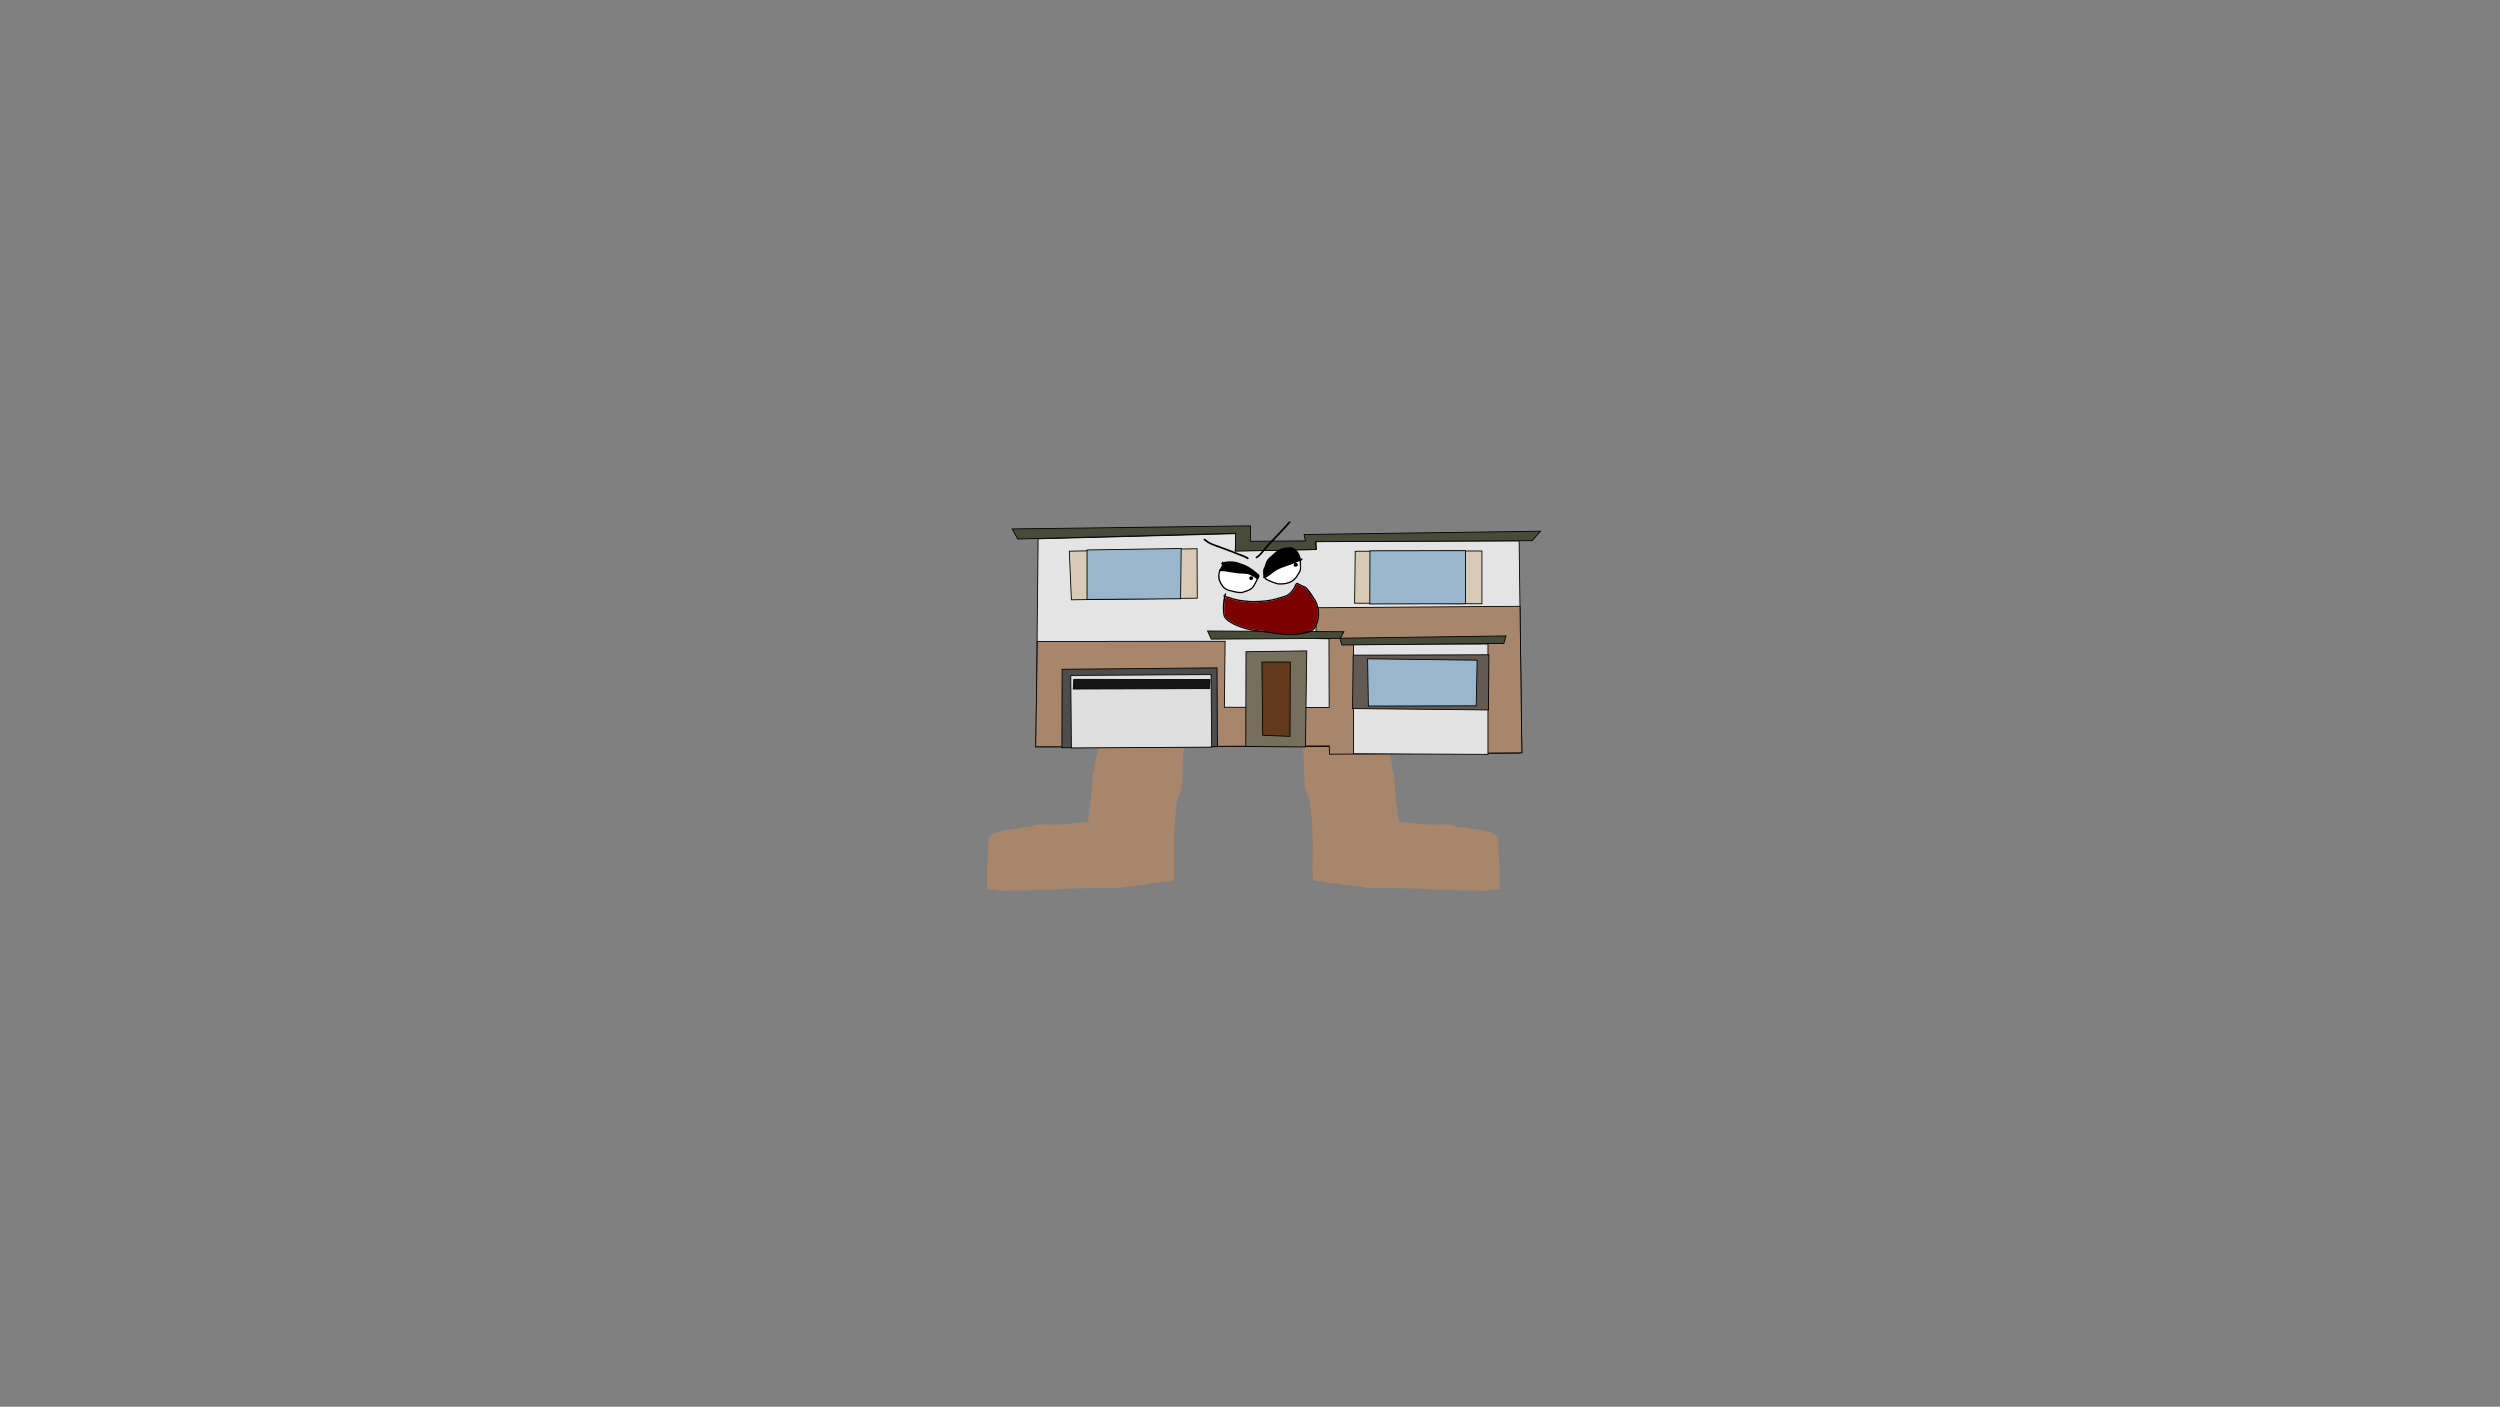 <svg version="1.1" xmlns="http://www.w3.org/2000/svg" xmlns:xlink="http://www.w3.org/1999/xlink" width="2878.25" height="1619.58" viewBox="0,0,2878.25,1619.58"><rect x="0" y="0" width="2878.25" height="1619.58" fill="#808080" stroke="none"/><g transform="translate(1117.373,629.809)"><g data-paper-data="{&quot;isPaintingLayer&quot;:true}" fill-rule="nonzero" stroke-linejoin="miter" stroke-miterlimit="10" stroke-dasharray="" stroke-dashoffset="0" style="mix-blend-mode: normal"><path d="M162.266,160.58c0,-0.75 0.75,-0.75 0.75,-0.75l-0.092,0.186c0.696,-0.572 1.512,-0.862 2.384,-1.025c0.588,-0.875 1.339,-1.582 2.307,-1.944c0,0 0.712,-0.237 0.949,0.474c0.237,0.712 -0.474,0.949 -0.474,0.949c-0.231,0.062 -0.445,0.162 -0.644,0.293c0.974,-0.065 1.955,-0.127 2.868,-0.372c4.868,-1.303 9.729,-2.099 14.744,-2.783c5.41,-0.738 10.837,-0.842 16.265,-1.388c4.972,-0.5 9.941,-1.447 14.925,-1.743c10.526,-0.621 20.98,-0.708 31.523,-0.708c1.135,0.005 4.301,0.11 5.008,1.254c0.876,1.418 -3.213,4.392 -3.621,5.426c-0.907,2.296 0.53,6.323 0.355,8.783c-0.212,2.972 -1.104,5.693 -1.104,8.711c0,7.157 0.335,14.407 -0.061,21.553c-0.16,2.897 -0.745,5.765 -0.747,8.67c-0.007,5.423 0.12,11.175 -0.406,16.565c-0.467,4.79 -2.003,9.214 -2.015,14.102c-1.948,9.9 -0.238,20.281 -1.354,30.321c-0.569,5.117 -0.792,10.916 -2.336,15.844c-0.741,2.366 -2.396,4.438 -3.193,6.785c-0.71,2.091 -0.764,4.685 -1.124,6.869c-1.692,10.279 -1.972,20.876 -2.673,31.262c-0.69,10.232 -0.2,20.63 -0.2,30.887c0,5.999 0.1,12.007 -0.1,18.002c-0.066,1.988 0.313,4.53 -0.83,6.278c-1.262,1.93 -4.741,1.546 -6.784,1.546c-4.733,-0.008 -9.278,1.699 -13.891,2.411c-1.178,0.182 -2.432,-0.156 -3.611,-0.002c-3.611,0.469 -7.245,1.441 -10.946,1.834c-7.327,0.779 -14.67,1.631 -21.969,2.641c-2.798,0.387 -5.648,1.17 -8.475,1.177c-10.274,0 -20.57,-0.191 -30.84,0.103c-10.182,0.291 -20.447,-0.12 -30.585,0.817c-10.467,0.967 -20.978,0.713 -31.478,1.307c-10.365,0.587 -20.681,0.595 -31.061,0.595c-3.482,0 -7.092,0.276 -10.561,-0.003c-2.463,-0.198 -4.875,-1 -7.336,-1.214c-1.678,-0.146 -5.126,0.608 -6.484,-0.67c-0.352,-0.331 -0.142,-0.957 -0.17,-1.44c-0.115,-1.984 0,-4.012 0,-6c0.002,-10.027 -0.347,-20.73 0.855,-30.678c0.587,-4.862 0.354,-9.794 0.354,-14.689c0,-2.984 -0.149,-5.977 2.218,-8.238c1.669,-1.594 4.526,-2.682 6.531,-3.828c2.864,-1.617 6.52,-1.993 9.738,-2.578c6.713,-1.22 13.438,-2.047 20.156,-3.233c2.89,-0.508 5.971,-0.107 8.821,-0.7c1.919,-0.399 3.7,-1.552 5.599,-2.049c5.157,-1.348 10.861,-0.748 16.141,-0.748c4.69,0 9.443,0.22 14.127,0.001c5.273,-0.246 10.556,-1.268 15.84,-1.623c4.005,-0.269 7.903,-0.782 11.882,-1.269c0.396,-0.048 3.865,-0.026 4.014,-0.2c0.008,-0.009 0.182,-3.522 0.209,-3.703c0.516,-3.388 1.212,-6.873 1.208,-10.304c0.007,-2.372 0.946,-4.433 1.214,-6.759c0.875,-7.588 1.073,-15.364 1.921,-22.999c0.466,-4.198 -0.025,-8.902 1.057,-12.92c0.372,-1.381 1.237,-2.597 1.457,-4.069c0.664,-4.434 0.904,-8.626 2.155,-13.025c1.51,-5.308 2.161,-10.752 3.507,-16.088c1.209,-4.792 2.926,-9.564 4.478,-14.257c3.097,-9.362 7.355,-19.677 7.751,-29.562c0.264,-6.604 1.714,-12.738 3.159,-19.18c0.193,-0.86 0.448,-1.795 0.803,-2.687c-0.172,0.098 -0.327,0.211 -0.463,0.343l-0.898,0.186c0,0 -0.75,0 -0.75,-0.75z" fill="#a8866b" stroke="none" stroke-width="0.5" stroke-linecap="butt"/><path d="M465.221,161.33l-0.898,-0.186c-0.136,-0.132 -0.291,-0.245 -0.463,-0.343c0.355,0.892 0.611,1.828 0.803,2.687c1.445,6.442 2.895,12.575 3.159,19.18c0.395,9.885 4.654,20.2 7.751,29.562c1.552,4.692 3.269,9.465 4.478,14.257c1.346,5.336 1.997,10.78 3.507,16.088c1.251,4.399 1.491,8.59 2.155,13.025c0.221,1.472 1.085,2.688 1.457,4.069c1.082,4.018 0.591,8.722 1.057,12.92c0.848,7.635 1.046,15.411 1.921,22.999c0.268,2.326 1.207,4.387 1.214,6.759c-0.004,3.431 0.692,6.915 1.208,10.304c0.027,0.18 0.202,3.694 0.209,3.703c0.149,0.174 3.618,0.151 4.014,0.2c3.979,0.487 7.877,1.001 11.882,1.269c5.284,0.355 10.567,1.377 15.84,1.623c4.684,0.219 9.438,-0.001 14.127,-0.001c5.281,0 10.985,-0.6 16.141,0.748c1.9,0.497 3.68,1.65 5.599,2.049c2.85,0.593 5.931,0.192 8.821,0.7c6.717,1.185 13.443,2.013 20.156,3.233c3.218,0.585 6.874,0.961 9.738,2.578c2.005,1.146 4.862,2.234 6.531,3.828c2.367,2.261 2.218,5.253 2.218,8.238c0,4.895 -0.233,9.828 0.354,14.689c1.202,9.949 0.853,20.651 0.855,30.678c0,1.988 0.115,4.016 0,6c-0.028,0.482 0.182,1.109 -0.17,1.44c-1.358,1.278 -4.806,0.524 -6.484,0.67c-2.461,0.214 -4.873,1.016 -7.336,1.214c-3.47,0.279 -7.079,0.003 -10.561,0.003c-10.381,0 -20.696,-0.008 -31.061,-0.595c-10.5,-0.594 -21.011,-0.34 -31.478,-1.307c-10.138,-0.936 -20.403,-0.526 -30.585,-0.817c-10.27,-0.293 -20.566,-0.103 -30.84,-0.103c-2.828,-0.006 -5.677,-0.789 -8.475,-1.177c-7.3,-1.01 -14.642,-1.862 -21.969,-2.641c-3.701,-0.394 -7.336,-1.366 -10.946,-1.834c-1.179,-0.153 -2.433,0.184 -3.611,0.002c-4.613,-0.712 -9.158,-2.42 -13.891,-2.411c-2.044,0 -5.522,0.384 -6.784,-1.546c-1.143,-1.748 -0.764,-4.29 -0.83,-6.278c-0.2,-5.996 -0.1,-12.003 -0.1,-18.002c0,-10.256 0.49,-20.654 -0.2,-30.887c-0.701,-10.386 -0.981,-20.983 -2.673,-31.262c-0.36,-2.184 -0.414,-4.777 -1.124,-6.869c-0.797,-2.346 -2.452,-4.418 -3.193,-6.785c-1.543,-4.928 -1.767,-10.727 -2.336,-15.844c-1.116,-10.04 0.595,-20.421 -1.354,-30.321c-0.011,-4.888 -1.547,-9.312 -2.015,-14.102c-0.526,-5.39 -0.399,-11.142 -0.406,-16.565c-0.001,-2.905 -0.586,-5.773 -0.747,-8.67c-0.396,-7.147 -0.061,-14.397 -0.061,-21.553c0,-3.018 -0.892,-5.74 -1.104,-8.711c-0.176,-2.459 1.262,-6.486 0.355,-8.783c-0.408,-1.034 -4.497,-4.008 -3.621,-5.426c0.707,-1.144 3.873,-1.249 5.008,-1.254c10.543,0 20.997,0.087 31.523,0.708c4.984,0.296 9.953,1.243 14.925,1.743c5.428,0.546 10.855,0.65 16.265,1.388c5.015,0.684 9.875,1.48 14.744,2.783c0.913,0.244 1.894,0.307 2.868,0.372c-0.199,-0.131 -0.413,-0.231 -0.644,-0.293c0,0 -0.712,-0.237 -0.474,-0.949c0.237,-0.712 0.949,-0.474 0.949,-0.474c0.968,0.362 1.719,1.069 2.307,1.944c0.872,0.163 1.688,0.453 2.384,1.025l-0.092,-0.186c0,0 0.75,0 0.75,0.75c0,0.75 -0.75,0.75 -0.75,0.75z" data-paper-data="{&quot;index&quot;:null}" fill="#a8866b" stroke="none" stroke-width="0.5" stroke-linecap="butt"/><path d="M-1117.373,989.77v-1619.58h2878.25v1619.58z" fill="none" stroke="#000000" stroke-width="0" stroke-linecap="butt"/><g><path d="M77.808,-9.461l227.763,-5.93l-0.712,19.45l93.216,-1.186l-0.237,-9.25l233.752,-0.712l3.143,243.596l-4.269,0.889l-216.68,-0.237l-0.237,-7.59l-338.176,0.474l2.431,-238.081z" fill="#e4e4e4" stroke="#000000" stroke-width="1" stroke-linecap="round"/><path d="M47.975,-20.846l274.436,-3.558l-0.237,17.789l63.33,-0.474l-1.423,-7.353l272.177,-3.795l-9.725,10.911l-249.704,1.186l1.186,9.013l-93.216,1.898l0.474,-20.636l-250.949,6.641z" fill="#484b3a" stroke="#000000" stroke-width="1" stroke-linecap="round"/><path d="M113.737,4.77l147.059,-2.846l0.237,56.926l-144.924,1.898z" fill="#d7cbb5" stroke="#000000" stroke-width="1" stroke-linecap="round"/><path d="M242.532,1.687l-0.712,57.875l-107.685,0.712v-56.926z" fill="#9ab6cc" stroke="#000000" stroke-width="1" stroke-linecap="round"/><path d="M292.229,184.449l120.671,0.237l-0.237,-79.044l-14.943,-0.237v-35.519l234.879,-1.66l2.135,168.643l-221.483,1.66l-0.237,-9.488l-337.998,0.949l1.898,-121.264l216.2,-0.237z" fill="#a8866b" stroke="#000000" stroke-width="1" stroke-linecap="round"/><path d="M316.897,229.633l0.237,-109.108l69.972,-0.949l-1.542,110.591z" fill="#766f5c" stroke="#000000" stroke-width="1" stroke-linecap="round"/><path d="M336.348,216.726l-0.884,-84.335h32.709l-0.354,85.573z" fill="#613a1d" stroke="#000000" stroke-width="1" stroke-linecap="round"/><path d="M440.883,237.942v-126.149l154.836,-0.177v127.077z" fill="#e3e3e3" stroke="#000000" stroke-width="1" stroke-linecap="round"/><path d="M440.529,124.479l156.294,-0.442l-0.53,63.517l-156.471,-1.591z" fill="#635a53" stroke="#000000" stroke-width="1" stroke-linecap="round"/><path d="M458.032,183.089l-0.884,-54.411l126.105,1.591l-1.061,52.511z" fill="#9ab6cc" stroke="#000000" stroke-width="1" stroke-linecap="round"/><path d="M425.28,104.986l191.169,-2.652l-2.475,8.663l-186.439,1.768z" fill="#484b3a" stroke="#000000" stroke-width="1" stroke-linecap="round"/><path d="M425.81,105.119l-148.692,0.884l-4.243,-9.371l156.913,0.884z" fill="#484b3a" stroke="#000000" stroke-width="1" stroke-linecap="round"/><path d="M442.209,64.631l0.707,-59.76l145.863,-0.354v60.82z" fill="#d7cbb5" stroke="#000000" stroke-width="1" stroke-linecap="round"/><path d="M459.668,65.515l0.177,-61.174l109.972,-0.177v61.174z" fill="#9ab6cc" stroke="#000000" stroke-width="1" stroke-linecap="round"/><path d="M105.198,231.11l0.237,-90.37l178.368,-1.66l0.474,90.791z" fill="#4d4d4d" stroke="#000000" stroke-width="1" stroke-linecap="round"/><path d="M116.109,231.294l-0.712,-83.491l161.528,-0.949l0.712,83.491z" fill="#dfdfdf" stroke="#000000" stroke-width="1" stroke-linecap="round"/><path d="M118.955,152.309l156.784,0.237l-0.474,10.436l-157.021,0.474z" fill="#161616" stroke="#000000" stroke-width="1" stroke-linecap="round"/><path d="M311.533,20.615c5.998,1.629 11.438,5.305 16.108,9.308c1.952,1.673 4.589,2.18 3.145,4.747c-2.657,3.807 -4.13,9.704 -7.945,12.652c-2.94,2.271 -7.038,3.016 -10.439,4.355c-2.961,0.121 -5.632,-0.192 -8.478,-0.951c-6.101,-1.628 -10.661,-1.587 -14.083,-7.595c-3.865,-5.721 -4.269,-11.206 -1.442,-17.716c0.903,-2.08 2.68,-4.097 2.766,-6.412c6.55,-2 14.177,-1.188 20.368,1.613z" data-paper-data="{&quot;noHover&quot;:false,&quot;origItem&quot;:[&quot;Path&quot;,{&quot;applyMatrix&quot;:true,&quot;segments&quot;:[[[497.47734,89.69336],[13.09949,-3.99953],[-0.17268,4.63046]],[[491.9611,102.49271],[1.80659,-4.16003],[-5.65392,13.01925]],[[494.84511,137.84259],[-7.72972,-11.44295],[6.8448,12.0158]],[[522.9496,152.97773],[-12.20142,-3.25637],[5.69138,1.51894]],[[539.85472,154.87817],[-5.92109,0.24175],[6.80104,-2.67788]],[[560.67856,146.19999],[-5.88025,4.54239],[7.63131,-5.89505]],[[576.54376,120.96383],[-5.31425,7.61339],[2.88921,-5.13411]],[[570.25773,111.49403],[3.90398,3.34563],[-9.34116,-8.00519]],[[538.11932,92.95171],[11.99654,3.25884],[-12.38195,-5.60214]]],&quot;closed&quot;:true}]}" fill="#ffffff" stroke="none" stroke-width="0.5" stroke-linecap="butt"/><path d="M338.756,25.997c1.748,-3.502 1.82,-7.523 4.284,-10.735c2.459,-3.206 6.28,-5.381 8.925,-8.47c4.458,-2.942 7.258,-4.586 12.695,-4.962c1.957,-0.136 4.365,-0.575 6.234,0.37c1.553,0.785 2.957,2.31 4.235,3.462c3.62,4.606 4.115,9.407 4.013,15.045c-0.033,1.832 0.269,3.878 -0.172,5.675c-0.498,2.029 -2.191,4.108 -3.252,5.877c-4.381,8.184 -13.015,10.014 -21.667,9.461c-3.759,-1.082 -7.053,-2.176 -10.587,-3.873c-1.311,-0.63 -3.51,-1.619 -4.29,-3.028c-1.151,-2.08 -0.882,-5.699 -0.891,-7.978c0.037,-0.175 0.081,-0.337 0.129,-0.49c0.229,-0.124 0.343,-0.353 0.343,-0.353z" data-paper-data="{&quot;noHover&quot;:false,&quot;origItem&quot;:[&quot;Path&quot;,{&quot;applyMatrix&quot;:true,&quot;segments&quot;:[[[591.99303,104.30123],[0.45774,-0.24706],[-0.09659,0.30539]],[[591.73436,105.27867],[0.07388,-0.34974],[0.01615,4.55904]],[[593.50153,121.20405],[-2.30118,-4.16041],[1.55908,2.81873]],[[602.06624,127.2437],[-2.62217,-1.25919],[7.06784,3.39402]],[[623.19401,134.96473],[-7.51884,-2.16336],[17.30376,1.10665]],[[666.4208,116.08813],[-8.76227,16.36805],[2.12139,-3.53685]],[[672.91221,104.36528],[-0.99507,4.05814],[0.88097,-3.5928]],[[673.25374,93.04341],[-0.06635,3.6644],[0.20419,-11.27739]],[[665.25555,63.01771],[7.23943,9.21234],[-2.55667,-2.30387]],[[656.80341,56.10918],[3.10535,1.57051],[-3.73783,-1.89039]],[[644.36006,55.37985],[3.91339,-0.271],[-10.87326,0.75296]],[[619.03979,65.29929],[8.91519,-5.88492],[-5.29018,6.17752]],[[601.24159,82.18617],[4.91764,-6.41275],[-4.92631,6.42405]],[[592.67965,103.59643],[3.49599,-7.0032],[0,0]]],&quot;closed&quot;:true}]}" fill="#ffffff" stroke="none" stroke-width="0.5" stroke-linecap="butt"/><path d="M320.886,35.886c0,-1.243 1.007,-2.25 2.25,-2.25c1.243,0 2.25,1.007 2.25,2.25c0,1.243 -1.007,2.25 -2.25,2.25c-1.243,0 -2.25,-1.007 -2.25,-2.25z" fill="#000000" stroke="none" stroke-width="0.5" stroke-linecap="butt"/><path d="M329.189,36.64c-2.76,-2.22 -6.059,-4.019 -9.559,-5.488c-1.308,-0.054 -2.589,-0.25 -3.895,-0.426c-7.717,0.006 -15.244,-1.606 -22.832,-2.743c-2.158,-0.323 -3.486,0.083 -5.091,-0.38l-0.104,0.347l-0.193,-0.058c-1.738,5.455 -0.998,10.231 2.371,15.218c3.422,6.008 7.952,5.939 14.052,7.568c2.846,0.759 5.492,1.071 8.453,0.95c3.401,-1.339 7.472,-2.068 10.412,-4.339c3.16,-2.441 4.704,-6.882 6.65,-10.498c-0.162,-0.068 -0.265,-0.15 -0.265,-0.15zM285.902,26.664c0,-0.45 0.297,-0.83 0.706,-0.956l0.439,-0.146c1.035,-1.949 2.436,-4.194 2.66,-6.012c-0.103,0.04 -0.206,0.08 -0.309,0.121c0,0 -0.696,0.279 -0.975,-0.418c-0.279,-0.696 0.418,-0.975 0.418,-0.975c0.255,-0.102 0.512,-0.2 0.771,-0.293c-0.01,-0.073 -0.021,-0.146 -0.031,-0.218l-0.008,-0.325c0,0 0,-0.75 0.75,-0.75c0.75,0 0.75,0.75 0.75,0.75l-0.005,0.071c6.767,-1.965 14.627,-1.154 20.965,1.741c6.176,1.691 11.741,5.432 16.553,9.558c2.548,2.185 5.404,2.934 3.425,6.65c-2.801,3.99 -4.279,9.877 -8.269,12.998c-3.093,2.42 -7.42,3.293 -11.044,4.637c-3.203,0.171 -6.066,-0.141 -9.147,-0.97c-6.47,-1.741 -11.288,-1.856 -14.938,-8.224c-3.577,-5.295 -4.435,-9.882 -2.549,-16.146c0.038,-0.125 0.081,-0.253 0.131,-0.385c-0.181,-0.181 -0.293,-0.431 -0.293,-0.708z" fill="#000000" stroke="none" stroke-width="0.5" stroke-linecap="butt"/><path d="M380.151,12.969l1.194,0.109c0.515,0.041 0.92,0.472 0.92,0.997c0,0.383 -0.215,0.716 -0.532,0.884l-0.968,0.538l-0.017,-0.03l-0.066,0.071c-0.083,0.027 -0.167,0.055 -0.251,0.083c0.16,1.638 0.192,3.339 0.16,5.119c-0.035,1.961 0.259,4.084 -0.218,6.006c-0.541,2.18 -2.251,4.323 -3.393,6.226c-4.685,8.758 -13.912,10.816 -23.175,10.176c-3.897,-1.103 -7.297,-2.225 -10.952,-3.984c-1.53,-0.737 -3.803,-1.847 -4.817,-3.427c-0.007,0.002 -0.014,0.003 -0.021,0.005c0,0 -0.978,0.21 -1.187,-0.768c-0.129,-0.6 0.19,-0.911 0.455,-1.061c-0.601,-2.291 -0.448,-5.203 -0.442,-7.249c0.219,-0.955 0.678,-1.599 0.768,-2.529l-0.006,-0.126c0,0 0,-0.729 0.718,-0.75c1.061,-3.023 1.508,-6.197 3.575,-8.891c2.515,-3.279 6.358,-5.535 9.098,-8.656c4.68,-3.148 7.816,-4.929 13.547,-5.33c2.261,-0.158 4.829,-0.555 6.98,0.511c1.721,0.853 3.263,2.505 4.668,3.78c2.135,2.697 3.286,5.456 3.872,8.398zM374.164,18.017c0.061,0.02 0.124,0.046 0.188,0.078c0.041,-0.002 0.083,-0.003 0.125,-0.003c1.243,0 2.25,1.007 2.25,2.25c0.451,0.719 -0.197,1.517 -1.152,1.964c-0.224,0.125 -0.471,0.214 -0.734,0.256c-0.956,0.228 -2.006,0.084 -2.565,-0.754c-0.206,-0.31 -0.203,-1.094 -0.013,-1.875c0.027,-0.15 0.07,-0.295 0.126,-0.433c0.119,-0.35 0.276,-0.68 0.468,-0.944c-1.582,0.654 -3.16,1.307 -4.722,1.903c-5.861,2.128 -11.433,3.521 -16.817,6.821c-3.928,2.408 -7.383,6.391 -11.76,8.005c0.957,1.147 2.787,1.971 3.939,2.524c3.534,1.697 6.804,2.779 10.564,3.861c8.652,0.553 17.232,-1.254 21.613,-9.438c1.061,-1.768 2.748,-3.832 3.246,-5.861c0.44,-1.796 0.138,-3.829 0.171,-5.661c0.029,-1.592 0.011,-3.114 -0.111,-4.583c-1.599,0.58 -3.208,1.228 -4.817,1.89z" fill="#000000" stroke="none" stroke-width="0.5" stroke-linecap="butt"/><path d="M269.271,-7.641c-0.09,-0.002 -0.993,-0.05 -0.993,-1c0,-1 1,-1 1,-1l1.108,0.293c4.616,4.616 10.952,6.291 17.016,8.509c7.522,2.752 14.976,5.462 22.378,8.526c3.289,1.362 7.175,2.409 10.047,4.537c0,0 0.8,0.6 0.2,1.4c-0.6,0.8 -1.4,0.2 -1.4,0.2c-2.679,-2.039 -6.514,-3.007 -9.612,-4.289c-7.377,-3.054 -14.805,-5.753 -22.301,-8.496c-6.233,-2.28 -12.627,-4.05 -17.444,-8.68z" fill="#000000" stroke="none" stroke-width="0.5" stroke-linecap="butt"/><path d="M368.205,-29.056c0.555,0.832 -0.277,1.387 -0.277,1.387l-0.388,0.209c-4.632,5.524 -9.793,10.718 -14.723,16.027c-4.143,4.461 -8.574,8.624 -12.468,13.322c-3.383,4.082 -5.973,8.156 -10.566,10.983c0,0 -0.852,0.524 -1.376,-0.328c-0.524,-0.852 0.328,-1.376 0.328,-1.376c4.387,-2.7 6.838,-6.651 10.074,-10.556c3.918,-4.727 8.374,-8.917 12.542,-13.406c4.901,-5.278 10.082,-10.424 14.652,-15.947l0.815,-0.593c0,0 0.832,-0.555 1.387,0.277z" fill="#000000" stroke="none" stroke-width="0.5" stroke-linecap="butt"/><path d="M291.336,55.511c0.388,-0.291 0.713,-0.143 0.894,-0.002c0.188,-0.646 0.39,-1.271 0.606,-1.871c0,0 0.256,-0.705 0.961,-0.449c0.705,0.256 0.449,0.961 0.449,0.961c-0.254,0.693 -0.446,1.414 -0.599,2.15c1.377,0.511 2.749,0.901 4.25,1.12c8.391,3.455 17.101,4.027 26.11,4.685c9.76,-0.003 20.133,-0.628 29.488,-3.662c2.947,-0.946 6.058,-1.543 8.947,-2.656c5.538,-2.133 9.491,-8.014 11.657,-13.282c0.464,-0.45 0.776,-1.152 1.391,-1.349c1.011,-0.324 5.165,2.364 6.195,2.815c1.039,0.454 2.305,0.674 3.293,1.23c4.122,2.322 7.48,8.72 10.228,12.482c6.166,8.448 7.594,18.928 4.683,28.972c-0.763,2.605 -2.214,5.669 -3.895,7.816c-3.851,4.921 -13.426,5.348 -19.044,6.445c-10.513,0.555 -20.439,0.172 -30.796,-1.634c-9.782,-1.706 -20.088,-1.844 -29.639,-4.763c-6.683,-2.049 -12.734,-4.189 -18.621,-8.047c-2.663,-1.746 -5.277,-3.945 -6.513,-6.936c-1.426,-6.406 -1.285,-15.33 0.406,-22.358c-0.004,-0.002 -0.009,-0.004 -0.013,-0.006l-0.589,-0.612c0,0 -0.45,-0.6 0.15,-1.05zM293.384,57.804c-0.2,1.356 -0.324,2.733 -0.507,4.053c-0.763,5.491 -1.275,11.782 -0.063,17.232c1.05,2.631 3.583,4.609 5.903,6.129c5.772,3.78 11.686,5.858 18.238,7.868c9.477,2.917 19.745,3.025 29.457,4.719c10.22,1.783 19.98,2.128 30.355,1.623c4.413,-0.873 8.824,-1.579 13.091,-3.038c1.599,-0.546 3.919,-1.481 4.998,-2.895c1.532,-2.008 2.897,-4.837 3.592,-7.258c2.792,-9.6 1.438,-19.599 -4.454,-27.67c-1.361,-1.866 -2.967,-3.537 -4.269,-5.449c-1.495,-2.196 -3.058,-5.249 -5.469,-6.602c-0.938,-0.527 -2.186,-0.741 -3.173,-1.171c-1.339,-0.584 -4.999,-3.117 -5.715,-2.045c-2.158,5.577 -6.615,11.644 -12.359,13.874c-2.923,1.135 -6.075,1.736 -9.058,2.696c-9.554,3.047 -20.044,3.736 -30.002,3.733c-9.079,-0.657 -18.016,-1.171 -26.453,-4.737c-1.445,-0.202 -2.784,-0.579 -4.115,-1.062z" fill="#000000" stroke="none" stroke-width="0.5" stroke-linecap="butt"/><path d="M297.451,58.854c8.437,3.566 17.375,4.076 26.454,4.733c9.958,0.003 20.523,-0.711 30.077,-3.758c2.983,-0.96 6.144,-1.552 9.068,-2.687c5.744,-2.23 10.127,-8.231 12.284,-13.808c0.716,-1.072 4.452,1.397 5.791,1.98c0.987,0.43 2.236,0.647 3.174,1.174c2.411,1.353 3.978,4.414 5.473,6.61c1.302,1.913 2.91,3.59 4.271,5.456c5.891,8.071 7.245,18.097 4.453,27.696c-0.696,2.421 -2.063,5.256 -3.595,7.265c-1.079,1.414 -3.402,2.353 -5,2.899c-4.267,1.459 -8.684,2.174 -13.097,3.047c-10.375,0.505 -20.171,0.176 -30.391,-1.607c-9.712,-1.694 -20.021,-1.822 -29.498,-4.739c-6.552,-2.009 -12.474,-4.103 -18.246,-7.883c-2.32,-1.52 -4.855,-3.505 -5.905,-6.136c-1.212,-5.45 -0.7,-11.757 0.064,-17.248c0.183,-1.32 0.308,-2.7 0.508,-4.056c1.331,0.484 2.67,0.86 4.115,1.062z" data-paper-data="{&quot;noHover&quot;:false,&quot;origItem&quot;:[&quot;Path&quot;,{&quot;applyMatrix&quot;:true,&quot;segments&quot;:[[[293.38409,57.80363],[1.33136,0.48365],[-0.20021,1.35617]],[[292.877,61.85628],[0.18346,-1.32],[-0.76323,5.49134]],[[292.81365,79.08851],[-1.2116,-5.4502],[1.0501,2.63066]],[[298.71707,85.21728],[-2.32036,-1.5196],[5.77224,3.78024]],[[316.95548,93.08482],[-6.55221,-2.00934],[9.47718,2.91733]],[[346.41286,97.80404],[-9.71188,-1.69393],[10.22034,1.78262]],[[376.76767,99.42691],[-10.37484,0.50542],[4.41282,-0.87289]],[[389.8583,96.38899],[-4.26709,1.45852],[1.59867,-0.54644]],[[394.8565,93.49406],[-1.07895,1.41423],[1.53233,-2.00849]],[[398.44893,86.23643],[-0.69589,2.42051],[2.79192,-9.59979]],[[393.99535,58.56663],[5.89125,8.07068],[-1.36092,-1.86583]],[[389.72673,53.11714],[1.30195,1.9128],[-1.49454,-2.19576]],[[384.25801,46.51539],[2.41082,1.35285],[-0.93833,-0.52655]],[[381.08543,45.34421],[0.98653,0.43004],[-1.33922,-0.58378]],[[375.37049,43.29962],[0.71601,-1.07213],[-2.15786,5.5768]],[[363.01137,57.17401],[5.74427,-2.23017],[-2.9234,1.13499]],[[353.95369,59.87011],[2.9829,-0.9597],[-9.55447,3.0466]],[[323.95212,63.60324],[9.95801,0.00322],[-9.07882,-0.6568]],[[297.4991,58.86601],[8.43725,3.56644],[-1.44473,-0.20211]]],&quot;closed&quot;:true}]}" fill="#7d0000" stroke="none" stroke-width="0.5" stroke-linecap="butt"/></g></g></g></svg><!--rotationCenter:1437.37278:809.8093100000001-->
